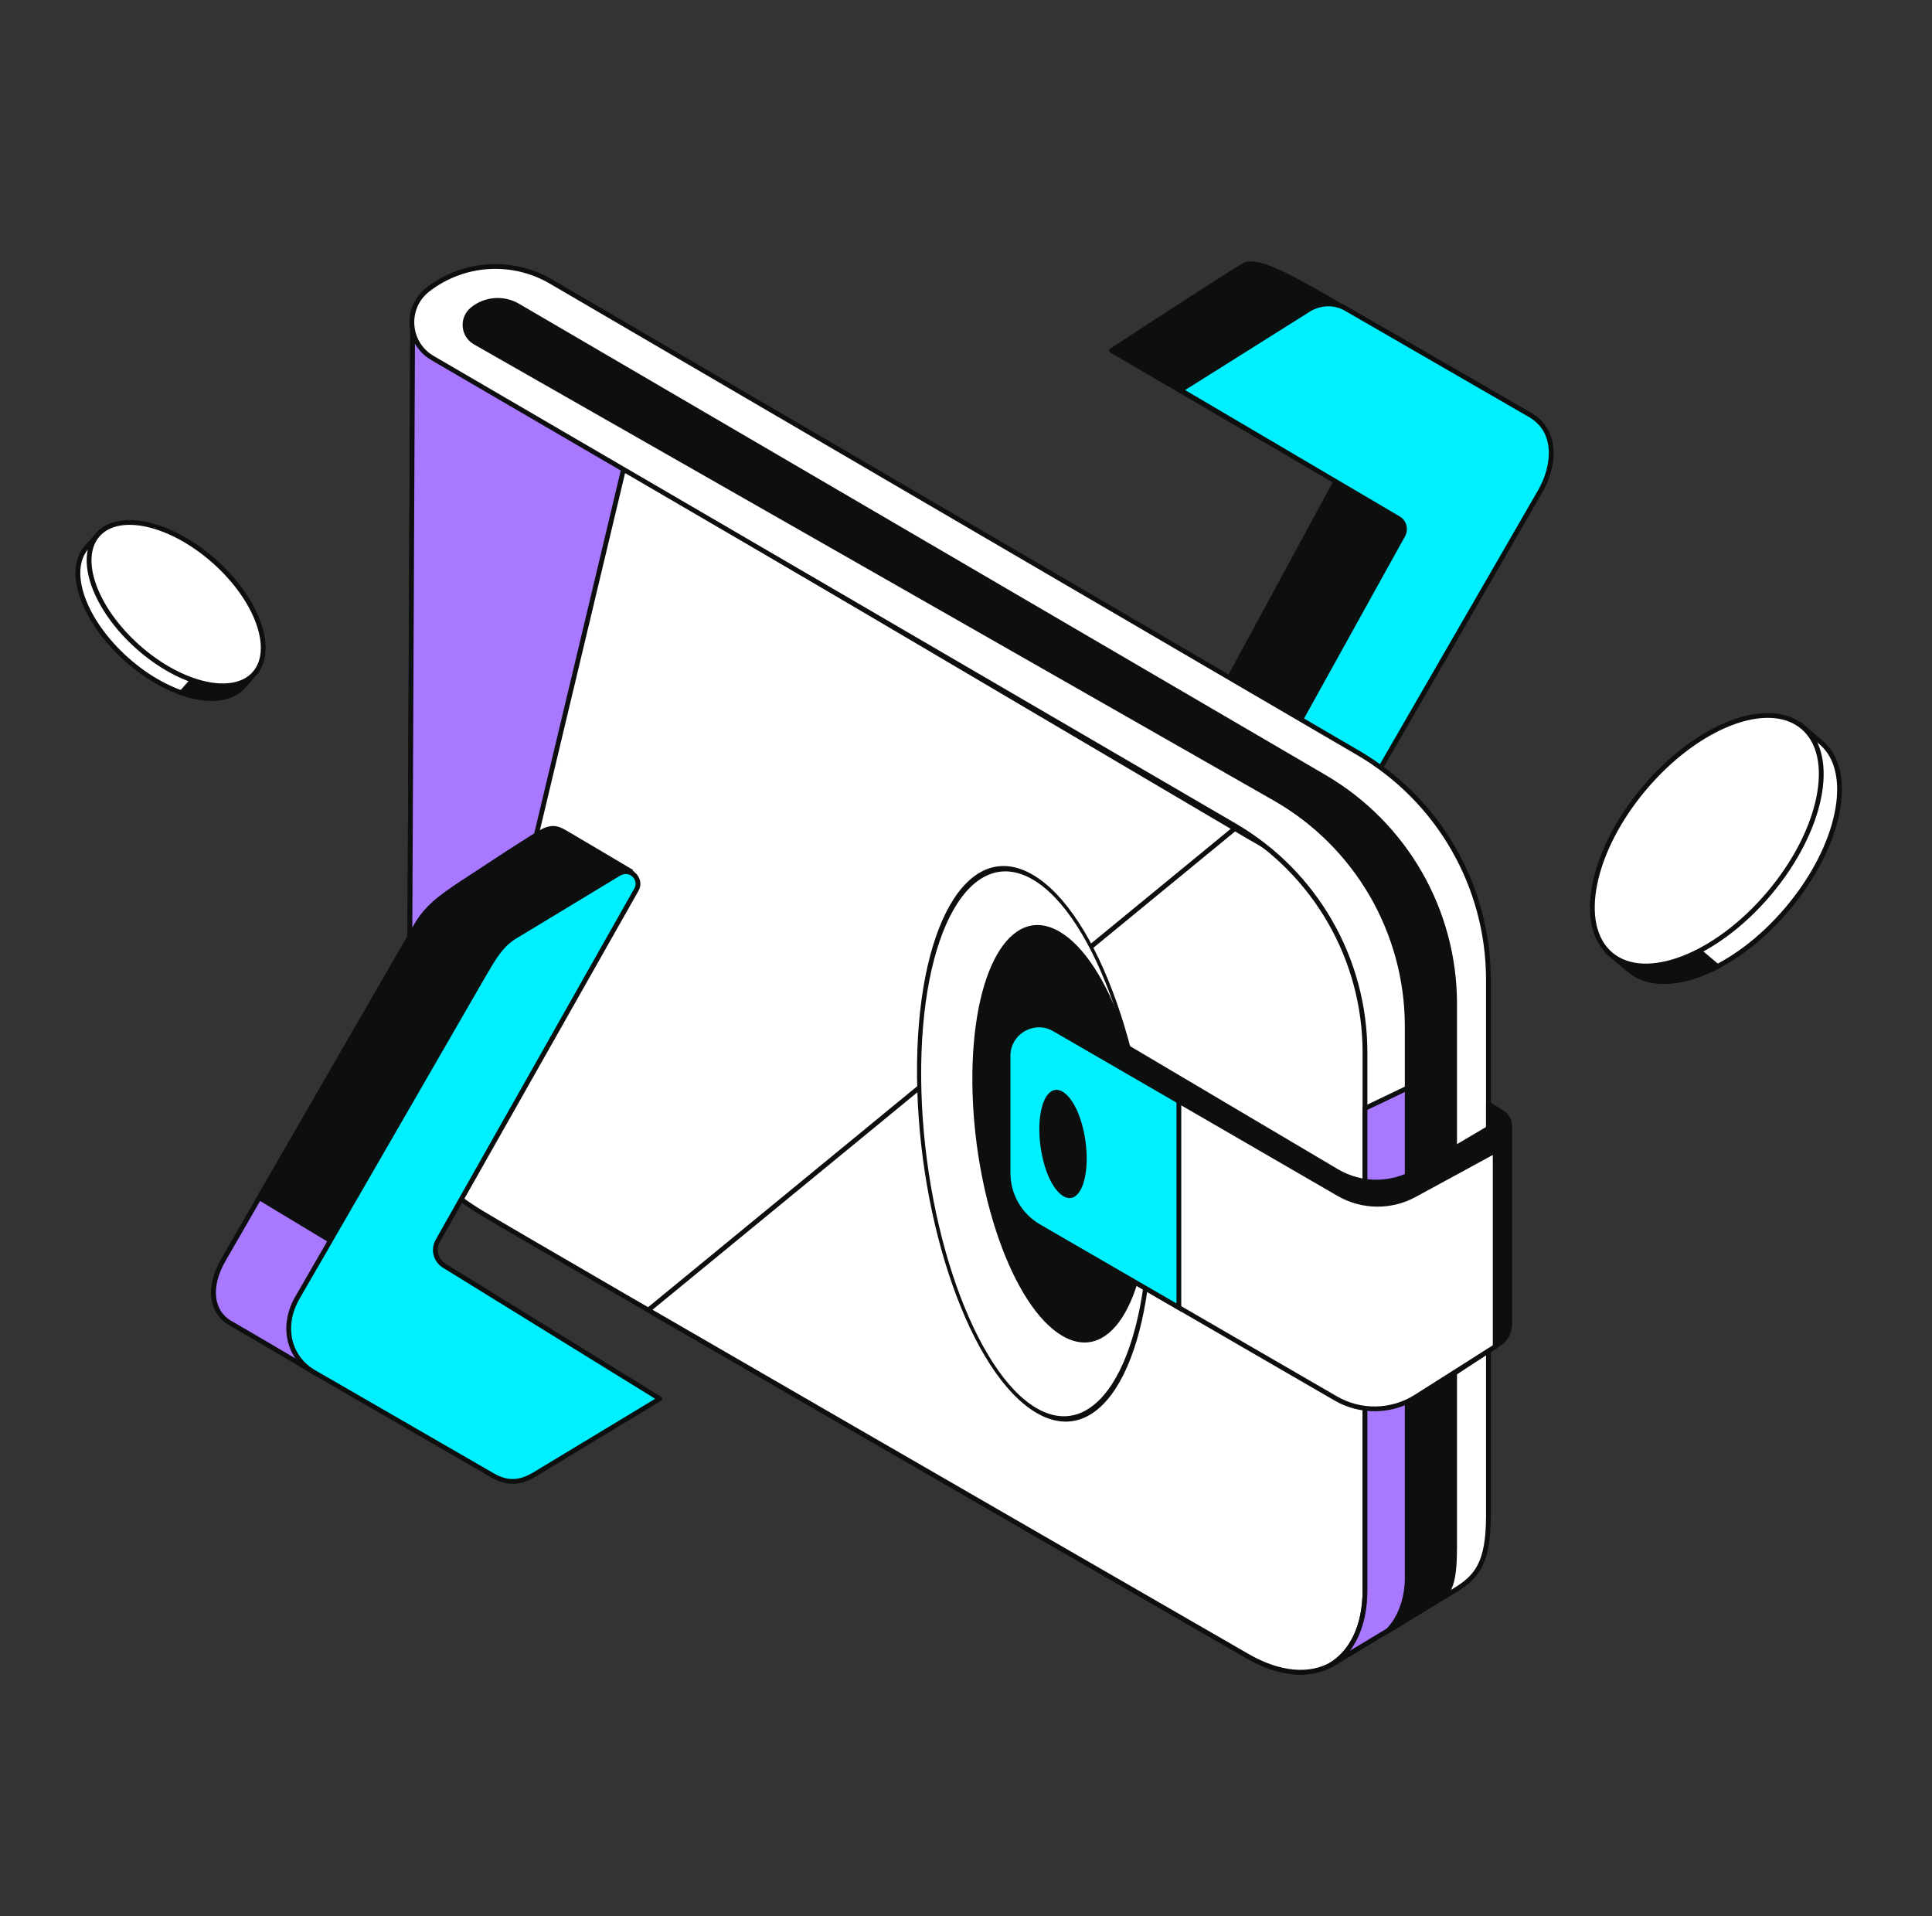 <svg width="121" height="120" viewBox="0 0 121 120" fill="none" xmlns="http://www.w3.org/2000/svg">
<rect x="0" y="0" width="121" height="120" fill="#333333" stroke="none"/>
<path d="M88.946 22.033C88.946 22.033 87.419 21.151 84.364 19.387C81.309 17.624 78.814 16.127 77.927 16.612C77.039 17.097 69.62 21.953 69.62 21.953L79.19 27.534L88.946 22.033Z" fill="#0D0E0E" stroke="#0D0E0E" stroke-width="0.3" stroke-miterlimit="10" stroke-linejoin="round"/>
<path d="M75.831 56.999L80.742 53.445L91.497 33.339L84.239 29.093L71.157 53.227C71.157 53.227 70.844 54.064 71.48 54.432C72.117 54.8 75.831 56.999 75.831 56.999Z" fill="#0D0E0E" stroke="#0D0E0E" stroke-width="0.3" stroke-miterlimit="10" stroke-linejoin="round"/>
<path d="M82.004 19.358C82.613 19.008 83.482 18.855 84.306 19.33L95.83 25.983C97.612 27.012 97.347 29.235 96.465 30.763L84.706 51.129C84.222 52.005 83.749 52.619 82.874 53.127L76.197 56.965C75.648 57.327 75.087 56.535 75.472 55.867L87.869 33.504C88.07 33.139 87.945 32.681 87.587 32.469L73.935 24.43L82.004 19.358Z" fill="#00F0FF" stroke="#0D0E0E" stroke-width="0.3" stroke-miterlimit="10" stroke-linejoin="round"/>
<path d="M29.221 23.52L25.845 20.393L25.632 66.91C25.632 71.506 26.469 73.705 30.081 75.904C33.694 78.102 78.174 103.734 78.174 103.734C82.209 106.033 85.568 104.171 85.583 99.552V65.079C85.673 62.51 85.04 59.968 83.757 57.738C82.473 55.509 80.59 53.681 78.32 52.462L29.221 23.52Z" fill="white" stroke="#0D0E0E" stroke-width="0.3" stroke-linejoin="round"/>
<ellipse cx="2.072" cy="4.145" rx="2.072" ry="4.145" transform="matrix(0.866 0.5 0.008 1 65.821 67.822)" fill="#0D0E0E" stroke="#0D0E0E" stroke-width="0.3" stroke-linejoin="round"/>
<ellipse cx="1.467" cy="2.934" rx="1.467" ry="2.934" transform="matrix(0.866 0.5 0.008 1 66.804 69.336)" fill="white" stroke="#0D0E0E" stroke-width="0.3" stroke-linejoin="round"/>
<path fill-rule="evenodd" clip-rule="evenodd" d="M77.339 51.884L40.605 82.04C54.844 90.291 78.175 103.735 78.175 103.735C82.21 106.033 85.569 104.172 85.584 99.552V65.08C85.673 62.511 85.041 59.968 83.757 57.739C82.474 55.51 80.591 53.682 78.321 52.463L77.339 51.884Z" fill="white"/>
<path d="M40.605 82.04L40.509 81.925C40.471 81.956 40.451 82.004 40.455 82.053C40.459 82.102 40.487 82.146 40.529 82.17L40.605 82.04ZM77.339 51.884L77.415 51.755C77.361 51.723 77.292 51.728 77.243 51.768L77.339 51.884ZM78.175 103.735L78.1 103.865L78.1 103.865L78.175 103.735ZM85.584 99.552L85.734 99.553V99.552H85.584ZM85.584 65.08L85.434 65.074V65.08H85.584ZM83.757 57.739L83.627 57.814V57.814L83.757 57.739ZM78.321 52.463L78.244 52.592L78.25 52.595L78.321 52.463ZM40.7 82.156L77.434 52L77.243 51.768L40.509 81.925L40.7 82.156ZM40.529 82.17C47.649 86.296 57.042 91.719 64.655 96.112C68.461 98.308 71.822 100.246 74.232 101.635C75.437 102.33 76.404 102.888 77.07 103.271C77.402 103.463 77.66 103.612 77.834 103.712C77.921 103.762 77.988 103.801 78.032 103.826C78.055 103.839 78.072 103.849 78.083 103.855C78.088 103.859 78.093 103.861 78.096 103.863C78.097 103.863 78.098 103.864 78.099 103.864C78.099 103.865 78.099 103.865 78.1 103.865C78.1 103.865 78.1 103.865 78.175 103.735C78.25 103.605 78.249 103.605 78.249 103.605C78.249 103.605 78.249 103.605 78.249 103.605C78.248 103.604 78.247 103.603 78.245 103.603C78.243 103.601 78.238 103.599 78.233 103.595C78.221 103.589 78.204 103.579 78.182 103.566C78.138 103.541 78.071 103.502 77.984 103.452C77.81 103.352 77.552 103.203 77.219 103.011C76.553 102.628 75.587 102.07 74.382 101.376C71.972 99.986 68.611 98.048 64.805 95.852C57.192 91.459 47.8 86.036 40.68 81.911L40.529 82.17ZM78.1 103.865C80.146 105.03 82.053 105.159 83.46 104.369C84.869 103.578 85.726 101.896 85.734 99.553L85.434 99.552C85.426 101.828 84.597 103.387 83.313 104.107C82.029 104.828 80.239 104.738 78.249 103.605L78.1 103.865ZM85.734 99.552V65.08H85.434V99.552H85.734ZM85.734 65.085C85.824 62.488 85.185 59.918 83.887 57.664L83.627 57.814C84.897 60.019 85.522 62.534 85.434 65.075L85.734 65.085ZM83.887 57.664C82.59 55.41 80.686 53.563 78.392 52.331L78.25 52.595C80.495 53.801 82.358 55.609 83.627 57.814L83.887 57.664ZM78.397 52.334L77.415 51.755L77.262 52.013L78.245 52.592L78.397 52.334Z" fill="#0D0E0E"/>
<path fill-rule="evenodd" clip-rule="evenodd" d="M39.066 29.323L28.267 74.597C26.174 72.754 25.632 70.608 25.632 66.91L25.845 20.393L29.221 23.52L39.066 29.323Z" fill="#A878FF"/>
<path d="M39.066 29.323L39.212 29.358C39.227 29.294 39.199 29.227 39.142 29.194L39.066 29.323ZM28.267 74.597L28.168 74.71C28.208 74.745 28.263 74.756 28.313 74.74C28.363 74.724 28.401 74.683 28.413 74.632L28.267 74.597ZM25.632 66.91L25.482 66.909V66.91H25.632ZM25.845 20.393L25.946 20.282C25.903 20.242 25.839 20.231 25.785 20.255C25.73 20.279 25.695 20.332 25.695 20.392L25.845 20.393ZM29.221 23.52L29.119 23.63C29.127 23.637 29.136 23.644 29.145 23.649L29.221 23.52ZM38.92 29.288L28.122 74.562L28.413 74.632L39.212 29.358L38.92 29.288ZM25.482 66.91C25.482 68.764 25.617 70.244 26.022 71.496C26.428 72.752 27.102 73.772 28.168 74.71L28.366 74.485C27.339 73.58 26.696 72.606 26.307 71.403C25.917 70.197 25.782 68.754 25.782 66.91H25.482ZM25.695 20.392L25.482 66.909L25.782 66.911L25.994 20.393L25.695 20.392ZM29.323 23.41L25.946 20.282L25.742 20.503L29.119 23.63L29.323 23.41ZM39.142 29.194L29.297 23.391L29.145 23.649L38.99 29.452L39.142 29.194Z" fill="#0D0E0E"/>
<ellipse cx="8.355" cy="16.71" rx="8.355" ry="16.71" transform="matrix(0.866 0.5 0.008 1 57.429 50.741)" fill="white" stroke="#0D0E0E" stroke-width="0.3" stroke-linejoin="round"/>
<ellipse cx="6.258" cy="12.515" rx="6.258" ry="12.515" transform="matrix(0.866 0.5 0.008 1 60.929 55.355)" fill="#0D0E0E" stroke="#0D0E0E" stroke-width="0.3" stroke-linejoin="round"/>
<path d="M91.101 99.599C92.487 98.759 93.219 97.908 93.219 94.918V61.355C93.219 55.506 90.114 50.097 85.063 47.148L34.506 17.63C32.075 16.21 29.025 16.409 26.799 18.132C25.348 19.256 25.494 21.491 27.08 22.416L77.322 51.702C82.378 54.649 85.488 60.061 85.488 65.914V99.599C85.488 101.905 84.616 103.526 83.301 104.295C83.301 104.295 89.714 100.438 91.101 99.599Z" fill="white" stroke="#0D0E0E" stroke-width="0.3" stroke-linejoin="round"/>
<path fill-rule="evenodd" clip-rule="evenodd" d="M85.488 69.409V99.599C85.488 101.858 84.651 103.461 83.379 104.248C83.328 104.278 83.301 104.295 83.301 104.295C83.327 104.279 83.353 104.264 83.379 104.248C83.97 103.892 87.761 101.613 89.899 100.324V67.299L85.488 69.409Z" fill="#A878FF"/>
<path d="M85.488 69.409L85.423 69.273C85.371 69.298 85.338 69.351 85.338 69.409H85.488ZM83.301 104.295L83.224 104.166C83.153 104.209 83.13 104.3 83.172 104.371C83.214 104.442 83.305 104.466 83.376 104.424L83.301 104.295ZM89.899 100.324L89.977 100.452C90.022 100.425 90.049 100.376 90.049 100.324H89.899ZM89.899 67.299H90.049C90.049 67.247 90.023 67.199 89.979 67.172C89.936 67.144 89.881 67.141 89.835 67.163L89.899 67.299ZM85.338 69.409V99.599H85.638V69.409H85.338ZM85.338 99.599C85.338 101.823 84.515 103.368 83.3 104.12L83.458 104.375C84.786 103.554 85.638 101.894 85.638 99.599H85.338ZM83.301 104.295C83.378 104.423 83.378 104.423 83.378 104.423C83.378 104.423 83.378 104.423 83.378 104.423C83.378 104.423 83.378 104.423 83.378 104.423C83.378 104.423 83.378 104.423 83.378 104.423C83.378 104.423 83.378 104.423 83.378 104.423C83.378 104.423 83.378 104.423 83.378 104.423C83.379 104.423 83.379 104.423 83.379 104.423C83.38 104.422 83.382 104.421 83.383 104.42C83.386 104.418 83.391 104.415 83.398 104.411C83.411 104.403 83.431 104.392 83.457 104.376L83.302 104.119C83.276 104.134 83.257 104.146 83.243 104.154C83.237 104.158 83.232 104.161 83.228 104.163C83.227 104.164 83.226 104.165 83.225 104.165C83.224 104.166 83.224 104.166 83.224 104.166C83.224 104.166 83.224 104.166 83.224 104.166C83.224 104.166 83.224 104.166 83.224 104.166C83.224 104.166 83.224 104.166 83.224 104.166C83.224 104.166 83.224 104.166 83.224 104.166C83.224 104.166 83.224 104.166 83.224 104.166C83.224 104.166 83.224 104.166 83.301 104.295ZM83.3 104.12C83.275 104.135 83.25 104.151 83.225 104.165L83.376 104.424C83.404 104.408 83.431 104.392 83.458 104.375L83.3 104.12ZM83.457 104.376C84.047 104.021 87.838 101.741 89.977 100.452L89.822 100.195C87.683 101.484 83.893 103.764 83.302 104.119L83.457 104.376ZM89.749 67.299V100.324H90.049V67.299H89.749ZM85.553 69.544L89.964 67.434L89.835 67.163L85.423 69.273L85.553 69.544Z" fill="#0D0E0E"/>
<path fill-rule="evenodd" clip-rule="evenodd" d="M29.581 19.378C30.391 18.714 31.528 18.624 32.433 19.152L82.948 48.664C87.997 51.614 91.101 57.015 91.101 62.862C91.101 75.241 91.101 95.559 91.101 96.879C91.101 98.786 90.889 99.633 90.253 100.057C89.618 100.481 86.863 102.176 86.863 102.176C86.863 102.176 88.134 101.116 88.134 98.786C88.134 97.175 88.134 76.745 88.134 64.279C88.134 58.37 84.966 52.921 79.834 49.994L29.755 21.434C28.993 20.999 28.903 19.935 29.581 19.378Z" fill="#0D0E0E" stroke="#0D0E0E" stroke-width="0.3" stroke-linecap="square" stroke-linejoin="round"/>
<path d="M94.549 82.929C94.549 83.419 94.303 83.876 93.894 84.145L89.589 86.976C88.055 87.985 86.084 88.042 84.495 87.123L66.995 77.005C65.139 75.931 64.023 73.924 64.091 71.781L64.299 65.187C64.346 63.716 65.953 62.833 67.22 63.583L83.723 73.35C85.245 74.25 87.136 74.251 88.659 73.353L93.22 70.66V69.126L94.1 69.686C94.38 69.864 94.549 70.173 94.549 70.505V82.929Z" fill="#0D0E0E" stroke="#0D0E0E" stroke-width="0.3" stroke-linejoin="round"/>
<path d="M93.643 84.327L88.687 87.471C87.16 88.439 85.222 88.479 83.657 87.573L65.064 76.805C63.869 76.113 63.133 74.837 63.133 73.455V66.121C63.133 64.63 64.748 63.699 66.038 64.446L83.845 74.76C85.309 75.608 87.11 75.632 88.596 74.822L93.643 72.074V84.327Z" fill="white" stroke="#0D0E0E" stroke-width="0.3" stroke-linejoin="round"/>
<path fill-rule="evenodd" clip-rule="evenodd" d="M73.832 68.961V81.884L65.064 76.806C63.869 76.114 63.133 74.837 63.133 73.456V66.122C63.133 64.631 64.748 63.7 66.038 64.447L73.832 68.961Z" fill="#00F0FF"/>
<path d="M73.832 68.961H73.982V68.875L73.907 68.832L73.832 68.961ZM73.832 81.884L73.757 82.013L73.982 82.144V81.884H73.832ZM65.064 76.806L64.989 76.936L65.064 76.806ZM66.038 64.447L65.963 64.577L66.038 64.447ZM73.682 68.961V81.884H73.982V68.961H73.682ZM73.907 81.754L65.139 76.676L64.989 76.936L73.757 82.013L73.907 81.754ZM65.139 76.676C63.99 76.011 63.283 74.784 63.283 73.456H62.983C62.983 74.891 63.747 76.217 64.989 76.936L65.139 76.676ZM63.283 73.456V66.122H62.983V73.456H63.283ZM63.283 66.122C63.283 64.746 64.773 63.888 65.963 64.577L66.113 64.317C64.723 63.512 62.983 64.515 62.983 66.122H63.283ZM65.963 64.577L73.757 69.091L73.907 68.832L66.113 64.317L65.963 64.577Z" fill="#0D0E0E"/>
<ellipse cx="1.562" cy="3.124" rx="1.562" ry="3.124" transform="matrix(0.866 0.5 0.008 1 65.198 67.732)" fill="#0D0E0E" stroke="#0D0E0E" stroke-width="0.3" stroke-linejoin="round"/>
<path d="M6.229 33.37C6.229 33.37 5.917 33.722 5.431 34.27C4.113 35.755 5.238 38.906 7.946 41.31C10.653 43.713 13.916 44.457 15.234 42.972L16.033 42.073L6.229 33.37Z" fill="white" stroke="#0D0E0E" stroke-width="0.3"/>
<path fill-rule="evenodd" clip-rule="evenodd" d="M11.361 43.383L12.067 42.587L9.437 36.218L16.033 42.074L15.234 42.973C14.453 43.853 12.988 43.95 11.361 43.383Z" fill="#0D0E0E"/>
<path d="M11.361 43.383L11.249 43.283L11.1 43.45L11.312 43.524L11.361 43.383ZM12.067 42.587L12.179 42.687L12.242 42.616L12.206 42.53L12.067 42.587ZM9.437 36.218L9.536 36.106L9.298 36.275L9.437 36.218ZM16.033 42.074L16.145 42.173L16.245 42.061L16.133 41.961L16.033 42.074ZM11.473 43.482L12.179 42.687L11.955 42.487L11.249 43.283L11.473 43.482ZM12.206 42.53L9.575 36.16L9.298 36.275L11.928 42.644L12.206 42.53ZM16.133 41.961L9.536 36.106L9.337 36.33L15.933 42.186L16.133 41.961ZM15.347 43.073L16.145 42.173L15.921 41.974L15.122 42.874L15.347 43.073ZM11.312 43.524C12.956 44.098 14.502 44.024 15.347 43.073L15.122 42.874C14.404 43.683 13.021 43.803 11.41 43.241L11.312 43.524Z" fill="#0D0E0E"/>
<path d="M8.646 40.521C11.353 42.924 14.616 43.669 15.934 42.184C17.253 40.699 16.126 37.547 13.419 35.144C10.712 32.741 7.449 31.997 6.131 33.481C4.813 34.966 5.939 38.118 8.646 40.521Z" fill="white" stroke="#0D0E0E" stroke-width="0.3"/>
<path d="M112.746 45.395C112.746 45.395 113.258 45.827 114.053 46.498C116.208 48.319 115.265 52.981 111.945 56.913C108.624 60.844 104.185 62.554 102.029 60.733L100.723 59.63L112.746 45.395Z" fill="white" stroke="#0D0E0E" stroke-width="0.3"/>
<path fill-rule="evenodd" clip-rule="evenodd" d="M107.562 60.521L106.408 59.547L108.815 50.048L100.723 59.63L102.029 60.733C103.307 61.813 105.388 61.651 107.562 60.521Z" fill="#0D0E0E"/>
<path d="M107.562 60.521L107.659 60.407L107.83 60.551L107.631 60.654L107.562 60.521ZM106.408 59.547L106.311 59.661L106.24 59.601L106.263 59.51L106.408 59.547ZM108.815 50.048L108.701 49.951L108.961 50.085L108.815 50.048ZM100.723 59.63L100.626 59.744L100.511 59.647L100.608 59.533L100.723 59.63ZM102.029 60.733L101.932 60.848L102.029 60.733ZM107.465 60.636L106.311 59.661L106.505 59.432L107.659 60.407L107.465 60.636ZM106.263 59.51L108.67 50.011L108.961 50.085L106.553 59.583L106.263 59.51ZM100.608 59.533L108.701 49.951L108.93 50.145L100.837 59.726L100.608 59.533ZM101.932 60.848L100.626 59.744L100.819 59.515L102.126 60.618L101.932 60.848ZM107.631 60.654C105.441 61.792 103.283 61.988 101.932 60.848L102.126 60.618C103.332 61.637 105.335 61.51 107.493 60.388L107.631 60.654Z" fill="#0D0E0E"/>
<path d="M110.8 55.946C107.48 59.876 103.041 61.587 100.885 59.766C98.728 57.945 99.672 53.282 102.992 49.351C106.312 45.42 110.752 43.71 112.908 45.531C115.064 47.352 114.12 52.015 110.8 55.946Z" fill="white" stroke="#0D0E0E" stroke-width="0.3"/>
<path d="M35.639 52.347C35.242 52.117 34.864 51.869 34.197 52.199C33.53 52.529 30.353 54.373 28.982 55.278C27.522 56.242 26.714 56.855 26.053 58C25.392 59.146 15.001 77.143 14 78.876C13 80.609 13.228 82.163 14.42 82.852C16.805 84.23 19.917 86.081 19.917 86.081L39.608 54.694C39.608 54.694 36.037 52.577 35.639 52.347Z" fill="#A878FF" stroke="#0D0E0E" stroke-width="0.3" stroke-miterlimit="10" stroke-linejoin="round"/>
<path fill-rule="evenodd" clip-rule="evenodd" d="M23.911 79.628L16.238 75C18.909 70.375 23.176 62.983 25.095 59.659L26.053 58C26.714 56.855 27.522 56.243 28.982 55.279C29.136 55.177 29.311 55.061 29.501 54.936C31.001 53.943 33.441 52.329 34.034 52.036C34.675 51.719 35.049 51.936 35.43 52.157C35.445 52.166 35.461 52.175 35.476 52.184C35.873 52.413 39.445 54.531 39.445 54.531L23.911 79.628Z" fill="#0D0E0E"/>
<path d="M23.911 79.628L23.833 79.757L23.96 79.833L24.038 79.707L23.911 79.628ZM16.238 75L16.108 74.925L16.035 75.052L16.161 75.128L16.238 75ZM25.095 59.659L25.225 59.734V59.734L25.095 59.659ZM26.053 58L26.183 58.075L26.053 58ZM28.982 55.279L28.899 55.153L28.982 55.279ZM29.501 54.936L29.418 54.81L29.501 54.936ZM34.034 52.036L33.967 51.902V51.902L34.034 52.036ZM35.43 52.157L35.505 52.027L35.505 52.027L35.43 52.157ZM35.476 52.184L35.401 52.314L35.401 52.314L35.476 52.184ZM39.445 54.531L39.572 54.61L39.653 54.48L39.521 54.402L39.445 54.531ZM23.988 79.5L16.316 74.871L16.161 75.128L23.833 79.757L23.988 79.5ZM24.965 59.584C23.047 62.908 18.779 70.3 16.108 74.925L16.368 75.075C19.038 70.45 23.306 63.058 25.225 59.734L24.965 59.584ZM25.923 57.925L24.965 59.584L25.225 59.734L26.183 58.075L25.923 57.925ZM28.899 55.153C27.437 56.119 26.603 56.747 25.923 57.925L26.183 58.075C26.825 56.962 27.606 56.367 29.065 55.404L28.899 55.153ZM29.418 54.81C29.228 54.936 29.053 55.052 28.899 55.153L29.065 55.404C29.219 55.302 29.394 55.186 29.584 55.061L29.418 54.81ZM33.967 51.902C33.661 52.053 32.894 52.536 32.026 53.098C31.154 53.662 30.168 54.314 29.418 54.81L29.584 55.061C30.334 54.565 31.318 53.913 32.189 53.349C33.065 52.783 33.814 52.312 34.1 52.17L33.967 51.902ZM35.505 52.027C35.318 51.919 35.108 51.795 34.857 51.747C34.6 51.698 34.313 51.731 33.967 51.902L34.1 52.17C34.396 52.024 34.616 52.007 34.801 52.042C34.993 52.079 35.16 52.174 35.355 52.287L35.505 52.027ZM35.551 52.054C35.536 52.045 35.52 52.036 35.505 52.027L35.355 52.287C35.37 52.296 35.385 52.305 35.401 52.314L35.551 52.054ZM39.445 54.531C39.521 54.402 39.521 54.402 39.521 54.402C39.521 54.402 39.521 54.402 39.521 54.402C39.521 54.402 39.521 54.402 39.521 54.401C39.52 54.401 39.52 54.401 39.519 54.4C39.517 54.399 39.514 54.398 39.511 54.396C39.504 54.392 39.494 54.386 39.481 54.378C39.455 54.362 39.416 54.34 39.367 54.31C39.269 54.252 39.128 54.168 38.957 54.067C38.616 53.865 38.157 53.593 37.686 53.314C36.744 52.757 35.751 52.169 35.551 52.054L35.401 52.314C35.599 52.428 36.59 53.014 37.533 53.572C38.004 53.852 38.463 54.123 38.804 54.325C38.975 54.426 39.116 54.51 39.214 54.569C39.263 54.598 39.302 54.62 39.328 54.636C39.341 54.644 39.351 54.65 39.358 54.654C39.361 54.656 39.364 54.657 39.366 54.658C39.367 54.659 39.367 54.659 39.368 54.66C39.368 54.66 39.368 54.66 39.368 54.66C39.368 54.66 39.368 54.66 39.368 54.66C39.368 54.66 39.368 54.66 39.445 54.531ZM24.038 79.707L39.572 54.61L39.317 54.452L23.783 79.549L24.038 79.707Z" fill="#0D0E0E"/>
<path d="M38.75 54.713C39.533 54.257 40.21 55.1 39.866 55.696L27.416 77.708C27.112 78.247 27.287 78.93 27.814 79.255L41.32 87.595L33.436 92.358C32.824 92.709 31.989 93.05 30.865 92.401L19.663 85.934C18.073 85.016 17.598 83.044 18.627 81.262L30.238 61.15C30.9 60.005 31.341 59.241 32.163 58.697L38.75 54.713Z" fill="#00F0FF" stroke="#0D0E0E" stroke-width="0.3" stroke-miterlimit="10" stroke-linejoin="round"/>
</svg>
